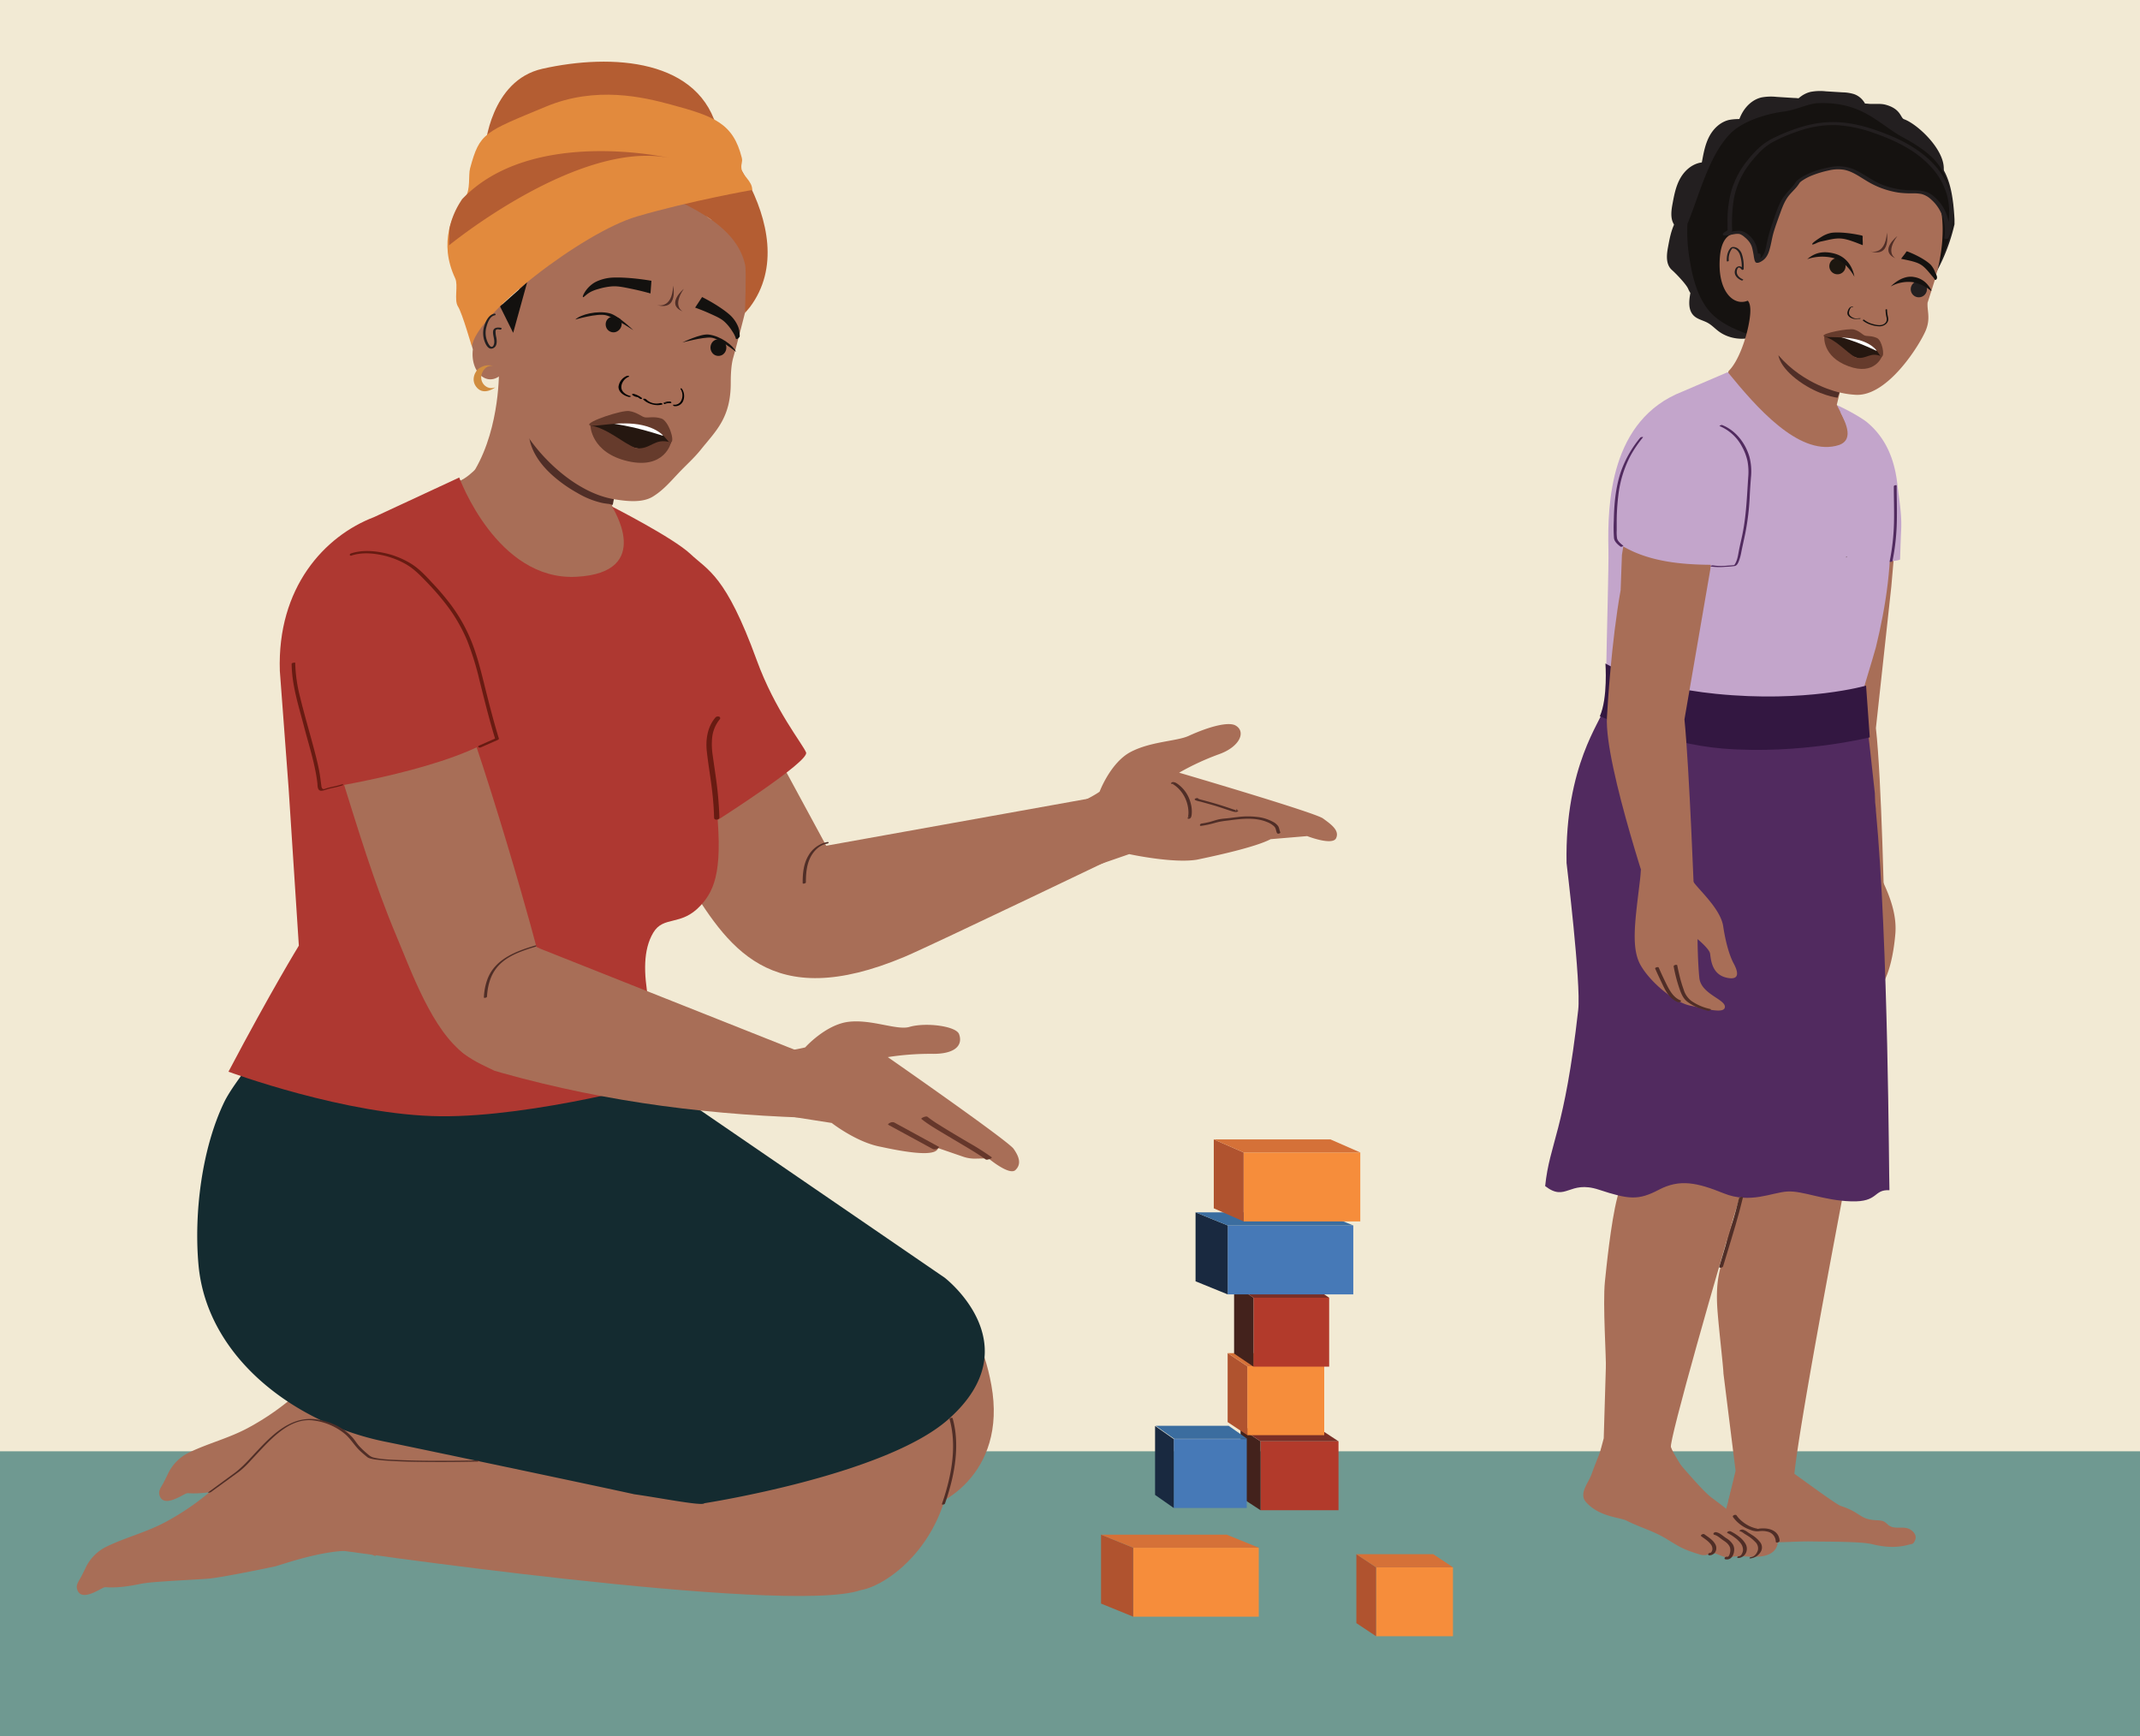 <svg xmlns="http://www.w3.org/2000/svg" viewBox="0 0 1303.15 1057.31"><rect x="0" y="0" width="1303.15" height="1057.31" fill="#808080" stroke="none"/><defs><style>.cls-1{fill:#f2ead4;}.cls-2{fill:#a86e57;}.cls-3{fill:#c3a5cb;}.cls-4{fill:#502e27;}.cls-5{fill:#b45d32;}.cls-6{fill:#e28a3d;}.cls-7{fill:#d08c3e;}.cls-8{fill:#13110f;}.cls-9{fill:#231f20;}.cls-10{fill:#010101;}.cls-11{fill:#6f9991;}.cls-12{fill:#142b30;}.cls-13{fill:#ae3831;}.cls-14{fill:#681b12;}.cls-15{fill:#f68d3b;}.cls-16{fill:#b0532f;}.cls-17{fill:#d57138;}.cls-18{fill:#b23a2b;}.cls-19{fill:#43221c;}.cls-20{fill:#7a2f26;}.cls-21{fill:#4679b7;}.cls-22{fill:#192940;}.cls-23{fill:#3b6d9f;}.cls-24{fill:none;stroke:#502e27;}.cls-24,.cls-29{stroke-miterlimit:10;}.cls-25{fill:#251710;}.cls-26{fill:#fff;}.cls-27{fill:#663b2c;}.cls-28{fill:#65372b;}.cls-29,.cls-30{fill:#151210;}.cls-29{stroke:#231f20;stroke-width:0.89px;}.cls-31{fill:#1d1710;}.cls-32{fill:#f1eef6;}.cls-33{fill:#512a5f;}.cls-34{fill:#523835;}.cls-35{fill:#331741;}</style></defs><g id="Layer_1" data-name="Layer 1"><polyline class="cls-1" points="-12.74 1062.88 -12.74 -32.86 1320.29 -32.86 1320.29 1062.88"/><path class="cls-2" d="M1151.71,357.23,1153.3,339c4.82-19.33-1.92-49.73-10.92-58.69,0,0-3.36-9.59-18.15.74s-14.45,24.7-21.84,66.17l-.76,21.49c-6.06,31.66-8.33,70.63-8.71,77.29-1.7,29.42,32.82,120.2,32.82,120.2l21.81-6.89s-1.74-85.74-5.22-115.92Z"/><path class="cls-3" d="M1144.55,265.1c6.34,8.39,9.54,18.46,10.81,29.48,1.07,9.28,2.82,18.61,2.36,27.91-.32,6.43-.67,18.24-.67,18.24-2,1.13-11.7,1.34-14,1.59-26.06,2.78-54.41,5.07-76.51-9l-1.94-2.82c1.68-23.15,12-44.84,24.66-64.31,3-4.55,16.89-10.31,17.94-15.77.42-2.16,4.8-5.83,6.77-5.38,5.19,1.2,19.06,8.83,23,12.12A46.92,46.92,0,0,1,1144.55,265.1Z"/><path class="cls-2" d="M1103.88,568.3c-3.16-10.93,5.24-28.43,5.3-33.28a9.15,9.15,0,0,0-.61-2.62l26.53-16.21q1.32,2.53,2.94,5.21c12.69,20.76,17.17,35.11,16.12,47.37s-4.23,29.52-11.92,35.05-16.82,13.59-18.85,9.44,10-13.18,6.8-22.46-8.89-21.95-8.89-21.95-4,8.25-3.25,11.12,4.63,11.69-2.87,17.52-8-1.5-7.67-6S1107,579.23,1103.88,568.3Z"/><path class="cls-2" d="M432.07,382.88C410.33,344.05,503.12,515,503.12,515l172.62-31c-2,12.52,9.2,16.38,15.75,32.06,0,0-123.62,59.4-140.58,66.54-82.49,34.75-108.14-6.53-133.54-48-8.49-13.88-52.73-83.86-43.31-95.63C376.2,436.32,432.7,383.23,432.07,382.88Z"/><path class="cls-2" d="M289.4,285.76c-.51.88-6.5,6.33-9.92,7.14,3,7.76,1.5,30.1,8,35.58,12.33,10.37,42.56,41.39,58.61,41.89,14.28.44,49-13.59,32.94-49.75-3.83-9.75-6.24-11.43-6.35-13.09-.34-5,10.45-34.79,10.45-34.79L303.85,225S304.72,259.37,289.4,285.76Z"/><path class="cls-4" d="M374,302.94s-6.15-6.17-11.83-8.55-15.79-3.24-40-30.06a8.45,8.45,0,0,1,.13,2.1,25.6,25.6,0,0,0,1.49,5.7c2.71,7.18,7.88,13.24,13.63,18.2a84.64,84.64,0,0,0,14.1,9.81,52.23,52.23,0,0,0,14.63,6,39.8,39.8,0,0,0,4.61.72c.39,0,2.35.79,2.4.46Z"/><path class="cls-2" d="M429.42,130.76l.33.34a4.51,4.51,0,0,1-.26-.66Zm14,6a9.25,9.25,0,0,0,.58.73l.05-.26S443.52,136.45,443.45,136.77ZM320.32,264.15C331.15,281,352.19,300.39,374,304c7.83,1.29,17.2,2.31,23.58-1.62,6.19-3.8,10.77-9.18,15.69-14.39,4.45-4.72,9.33-9,13.41-14.08,9.14-11.45,18.36-19.34,18.31-40.86,0-4.75.23-10.77,1.48-15.15,1.45-5,6.84-25.83,9.72-37.6s-4.34-31.68-4.34-31.68c0-3.35-1.28-6-2.48-8.9l-1.39-.3a1.42,1.42,0,0,1,.42,1.43,11.73,11.73,0,0,1-4.4-3.28c-2.31.51-4.19-.9-5.6-2.87-.06.32.15,1,.5,1.11a7.19,7.19,0,0,1-5.18-3.11c-.06.32.15,1,.08,1.35a13.17,13.17,0,0,1-4.07-2.94c.23.49,8.37,1,8.32,1.17-2.16-.13.09,1.08-1.32-.89l-1.47-1.56c-1.82,0-2,1-3.1-.57.28.4-.21-3.73-.28-3.41-2.09-.45-1.49-.46-3-1.8-.07.32-6.15.87-6.22,1.19-1.74-.38-1.62,1.32-2.74-.26.28.4,1.54-1.07,1.82-.67-2.16-.13-3.23,1-4.63-.93.28.4-6.15-5-6.15-5-2.17-.13-1.95.6-3.42-1,.56.79-9.54-2.66-9.32-1.94-1.75-.37,2,7.1.77,5.84-.07.33-3.81-1.82-3.81-1.82-1.81,0,.47,2.11-.65.54-.07.31.07,1.35.42,1.43-2.3.51-4.6-.65-6.42-2.38.56.79.77,1.51,1.05,1.9-1.74-.37-3.21-.35-4.68-2-.07.31.43,1.42.78,1.5a7.07,7.07,0,0,1-5.45-1.83c-.07.32.49,1.11.77,1.5a5.07,5.07,0,0,1-4-1.53l.77,1.5c-1.4-.3-2.58.12-4.54-1-.07.32.56.79.5,1.11a13.22,13.22,0,0,1-3.43-1.06c-.06.32.85,1.18.5,1.11-1.4-.3-2.58.12-4.19-.9.28.4.49,1.11.77,1.51-1.39-.3-2.85-.28-4.11-1.22a2.39,2.39,0,0,0,.42,1.43c-1.4-.29-2.58.12-4.19-.89-.06.32.5,1.11.78,1.5a18.73,18.73,0,0,1-4.19-.89c-.07.32.56.79.84,1.18-1.39-.3-2.86-.27-4.47-1.29-.13.64.15,1,.08,1.36-1.05-.23-1.68-.69-2.72-.92l-1.88.27c-6.26,5.36-10.49,26.89-10.49,26.89-12.66,6.34-20.6,23-21.56,29.21s-5.5,18.91-5.5,18.91c-1.26-2.61-4.07-8.23-4.57-11-.57-2.46.74-5.19.17-7.66-2-5.79-9.36-5.68-13.88-3.3l-.86.92c-6.89,6.1-5.84,29.84-3.3,37.36-1.73,13.86,8.74,23.55,17.56,15.14l.76,5.71"/><path class="cls-5" d="M453.76,161.35c-4.48-20.46-26-35.3-68.95-50.08s-80.89-6-80.89-6c34-58.81,97.64-43.06,111.93-40S492,139.72,456.72,186.94l-3.09,3.66S454.58,165.07,453.76,161.35Z"/><path class="cls-5" d="M295.39,89.72S298.54,49,330.28,41.88C372.67,32.36,427,35.77,437.2,80.46Z"/><path class="cls-6" d="M278.87,186.61c-2.51-3.91.3-12.88-1.67-17.09-10.31-22-1.78-39.59,6.06-49.44,3.41-4.29,1.84-13.43,3-17.59,5.9-21.8,8.58-21.94,46.2-37.58,30.62-12.73,59.38-5.73,75.94-1.27,26.52,7.16,38,11.36,43.3,32.38.7,2.74-.58,3.41-.2,6.61.55,4.54,6.61,7.46,6.57,13.05,0,0-37.37,6.51-70.29,16.16S289.22,192.06,287.42,211C287.36,211.62,281.65,190.92,278.87,186.61Z"/><path class="cls-5" d="M273.41,149.42s78.71-64.5,134.17-53.24c0,0-83.92-19.26-126.24,25.16l-1.18,1.88a50.06,50.06,0,0,0-6.54,16.15Z"/><path class="cls-7" d="M300,222.81c-3.43-.38-5.62,2-6.6,4.76-1.76,5,2.75,10.1,7.76,8.44.19-.06.39-.14.58-.22,0,0-6.68,5.22-11.15.46s-1-10.63,1.15-12C296.46,221.26,300,222.81,300,222.81Z"/><path class="cls-8" d="M321,171.93l-8.5,30.75-8-16.08S316.23,176.07,321,171.93Z"/><path class="cls-9" d="M305,199.62c-2.07-.42-4.68-.18-4.77,2.45-.09,2.3,1,4.53.7,6.84-.08.74-.55,2.28-1.51,2.27-1.19,0-2.23-2.26-2.59-3.1a13.46,13.46,0,0,1-.7-8.69c.69-2.63,2-6.73,5.09-7.37.95-.19.66-1.21-.27-1-3.11.65-4.79,3.85-5.76,6.58a14.78,14.78,0,0,0-.68,8.2c.45,2.22,2.3,7.63,5.59,6.33,2.63-1,2.55-4.1,2.17-6.42a15.88,15.88,0,0,1-.51-4c.15-1.54,1.52-1.24,2.72-1,.74.15,1.52-.89.52-1.09Z"/><path class="cls-10" d="M401.82,245.52a9,9,0,0,1-8.37-2.37c-.47-.47-2.33-.51-1.68.15,2.75,2.79,8,4.1,11.44,3,.35-.11.35-.37,0-.59a2,2,0,0,0-1.38-.22"/><path class="cls-10" d="M390.88,242.35a14.41,14.41,0,0,0-4.94-2.5,1.12,1.12,0,0,0-.86.1c-.18.11-.26.3-.08.46a5.5,5.5,0,0,0,2.72,1.31,1.08,1.08,0,0,0,1-.18c.21-.22-.05-.46-.29-.5a4.35,4.35,0,0,1-2.19-1.07l-.95.56a13,13,0,0,1,4.41,2.26,1.12,1.12,0,0,0,1,.09c.22-.08.49-.32.23-.53"/><path class="cls-10" d="M383.65,241.06c-2.11-.5-4.39-2-5.06-3.92-1-2.89,1.31-6.63,4.3-7.71.33-.11.23-.38-.05-.5a1.65,1.65,0,0,0-1.18,0,8.19,8.19,0,0,0-5,6.41c-.16,2.31,1.53,4.31,3.92,5.5a11.23,11.23,0,0,0,2.27.84c.32.07.92.09,1.14-.14s-.05-.42-.35-.49"/><path class="cls-10" d="M405.94,245.2a.3.3,0,0,1,.36-.37,2.43,2.43,0,0,0,1.76-.22c.14.28.27.56.41.85a7.29,7.29,0,0,0-3.59.55.58.58,0,0,1-.65-.25c-.11-.15-.2-.47,0-.57"/><path class="cls-10" d="M404.27,245.19a8.16,8.16,0,0,1,4-.61.71.71,0,0,1,.51.39.35.35,0,0,1-.11.46"/><path class="cls-10" d="M410.27,246.44a4.46,4.46,0,0,0,4.26-1.95,7.07,7.07,0,0,0-.09-7.58.28.28,0,0,1,.2-.45.79.79,0,0,1,.68.4,7.83,7.83,0,0,1,.92,6.62,5.27,5.27,0,0,1-4.13,3.78,4.78,4.78,0,0,1-1.6,0c-.21,0-.56-.22-.61-.51s.18-.37.37-.33"/><path class="cls-8" d="M436.06,206.82a5.59,5.59,0,0,1,5.5,2.16,5.45,5.45,0,0,1,.74,2.6,5.14,5.14,0,0,1-2.17,4.34,4.78,4.78,0,0,1-5.58-.21,5.29,5.29,0,0,1-1.26-6.56,4.72,4.72,0,0,1,2.77-2.33"/><path class="cls-8" d="M415.52,208.56s11-5.4,15.93-4.85c7.19.8,15,6.55,16.77,10.57,0,0-10.23-8.28-15.31-8.7C428.06,205.18,415.52,208.56,415.52,208.56Z"/><path class="cls-8" d="M377.74,194.3c-1.72-1.41-4.9-1.8-6.4-1a5,5,0,0,0-2,2,5.14,5.14,0,0,0,.22,4.84,4.78,4.78,0,0,0,5.17,2.09,5.3,5.3,0,0,0,3.84-5.48c0-.4.51-1.05-.88-2.19"/><path class="cls-8" d="M385.67,201.09s-9.2-9-14.41-10.31c-7.59-1.86-17.67.67-20.92,3.8,0,0,13.43-4,18.75-2.58C374.17,193.39,385.67,201.09,385.67,201.09Z"/><path class="cls-8" d="M448.12,206.32a2.09,2.09,0,0,1,.74.22c.33-.27.65-.54,1-.83a5.49,5.49,0,0,0,.52-.65,1.19,1.19,0,0,0,.08-.2,17.28,17.28,0,0,0-.8-5.48,19.9,19.9,0,0,0-4-6.43c-2-2.24-8.46-7.18-18.12-12.07l-2.41,3.66q-.93,1.4-1.83,2.79c3.62,1.28,6.61,2.54,8.84,3.54,4.7,2.12,7.1,3.22,9.29,5.27a27.64,27.64,0,0,1,4.44,5.52,17.38,17.38,0,0,1,1.92,3.54C447.94,205.6,448,206,448.12,206.32Z"/><path class="cls-8" d="M396.69,171c-.1,1.45-.21,2.91-.32,4.37-.08,1.11-.17,2.22-.26,3.33-4.36-1.23-8.11-2.1-10.95-2.69-6-1.25-9.06-1.87-12.61-1.62a38.68,38.68,0,0,0-8.19,1.6,23.42,23.42,0,0,0-4.36,1.59c-3.1,1.61-4.46,3.57-4.94,3.36s.42-1.94.51-2.11a17.94,17.94,0,0,1,6.85-7,26.12,26.12,0,0,1,8.38-2.59c3.53-.52,13.19-.41,25.89,1.73"/><polygon class="cls-11" points="-30.19 1116.04 1353.34 1116.04 1353.34 883.76 -24.98 883.76 -30.19 1116.04"/><path class="cls-2" d="M202.84,893.16c-3.15-7.61-12.24-15.68-18.7-19.42s-14.29-.27-16.39.62c-15.61,6.61-23.69,19.53-36,30.65a156.27,156.27,0,0,1-31.1,21.88c-11.4,6.1-23.8,9.19-35.34,14.7l-.25.12a27.34,27.34,0,0,0-13,13.12c-1,2.1-2,4.16-3.08,6.11-1.52,2.7-3.16,4.72-1.58,7.91,2.93,5.88,12.77-.84,15.65-2.07a3.48,3.48,0,0,1,1.69-.26c2.31.21,9.13.45,20.63-2a32.58,32.58,0,0,1,3.27-.52h0c6.11-1,33.64-2.24,38.58-2.72C137,960.29,166.8,954,166.8,954c3.41-.47,45.15-16.55,61.77-6.33l6.34-38.69S206,900.77,202.84,893.16Z"/><path class="cls-2" d="M253,835.9c-3.15-7.61-12.24-15.68-18.7-19.42s-14.29-.27-16.39.62c-15.61,6.61-23.69,19.53-36,30.65a156.27,156.27,0,0,1-31.1,21.88c-11.4,6.1-23.8,9.19-35.34,14.7l-.25.12a27.34,27.34,0,0,0-13,13.12c-1,2.1-2,4.16-3.08,6.11-1.52,2.71-3.16,4.72-1.58,7.91,2.93,5.88,12.77-.84,15.65-2.07a3.48,3.48,0,0,1,1.69-.26c2.31.21,9.13.45,20.63-2a32.58,32.58,0,0,1,3.27-.52c0,.07,0-.06,0,0,6.11-1,33.64-2.23,38.59-2.72C187.16,903,217,896.7,217,896.7c3.41-.47,45.61-11.46,62.24-1.24l5.87-43.78S256.16,843.51,253,835.9Z"/><path class="cls-2" d="M171.9,732.76c1,35-8.68,110.48,99.51,115.74l-49.34-10.8L222,922.77s322.05-2.1,331.52-2.23c18.23-.2,59.94-22.78,50.19-77-8.83-49.16-38.93-68.56-52.58-78.58s-219.54-90.34-277.4-99l-86,47.29Z"/><path class="cls-2" d="M151.92,776.69c6.29,34.42,24.63,72.51,67.73,89.76l-7.47,15.11c-13.8,27.92-25.35,30.34-17.47,60.47l5.17,1S479,983.91,524.06,968.31c18-3,57.07-32.61,55.36-87.73s-48.95-61.81-64-69.62-172.18-32.32-230.7-32.07L218.58,736Z"/><path class="cls-12" d="M166,623.11c.31-1.17,1.8-2.9,2-4.24,2.51-1.69.79.77,6.37-3.34a240.94,240.94,0,0,0,26.49,7.75c21.89,5,44.65,6,67,5.45,24.47-.55,48.84-3.05,73.19-5.4,21.08-2,42.2-4,63.37-4.47L408,663.41,575.21,778s53.6,41,2.16,86.38c-38.62,34.09-148.51,51-148.51,51-1,1.89-27.24-3.34-42.61-5.47-19.07-4.26-139.91-29.69-151-31.88-54.9-10.83-109.41-51-114.4-108.11-2.74-31.22,2-70.2,15.57-98.58C143,657.58,162.2,637.79,166,623.11Z"/><path class="cls-13" d="M435.64,484.94c5.05,43.51.17,56.6-9.12,66.57-11.9,12.76-22.44,5.86-28.74,16.47-12.48,21,1.93,57.44,8.11,89.82,0,0-80.23,22.47-137.62,21.93s-129.14-27.14-129.14-27.14c26-49.29,42.85-76.74,42.85-76.74l-6.23-95.92-5.34-71.36c-1.69-50.72,27.12-82.14,57.35-93.68l51.89-24.12s22.89,62.9,71.19,60.46,21.75-42.82,21.75-42.82,37.37,19,47.94,29S441.9,350.05,460.81,402c11.05,30.38,27.79,50.75,30.05,56.19s-53.74,41.08-53.74,41.08"/><path class="cls-4" d="M575.45,915.55c4.73-13.66,8-28.36,6.41-42.88a59,59,0,0,0-1.75-9c-.19-.67-2.05-.17-1.87.5,3.41,12.26,2.38,25.22-.5,37.47a142.94,142.94,0,0,1-4.16,14.18c-.23.65,1.65.42,1.87-.22Z"/><path class="cls-4" d="M128.32,908.67,140.26,900l5.5-4a56.93,56.93,0,0,0,7.08-6.81c6.45-6.77,12.61-14.15,20.45-19.4,5.3-3.55,11.32-5.71,17.73-4.8a37.3,37.3,0,0,1,19.42,8.53c3.37,3,5.55,6.93,8.84,10,1.3,1.22,2.66,2.38,4.05,3.5a4.63,4.63,0,0,0,1.51.9,24.9,24.9,0,0,0,5.13,1c2.67.34,5.34.53,8,.69,6.81.41,13.63.54,20.44.61q15.69.16,31.37-.19h.54c.37,0,1.07-.06,1.32-.35s.36-.41-.1-.4c-9.05.21-18.11.27-27.17.23-7.16,0-14.33-.13-21.48-.45-5-.22-10.32-.32-15.26-1.48-1.84-.44-2.89-1.41-4.33-2.65a48.61,48.61,0,0,1-4.54-4.31c-1.53-1.68-2.66-3.65-4.18-5.35-5.21-5.8-12.62-9.25-20.19-10.68a27.47,27.47,0,0,0-16,1.6c-8.6,3.56-15.36,10.49-21.64,17.15-4.6,4.87-9,10.08-14.42,14L128,907.83l-1.09.79c-.74.54,1.1.28,1.43,0Z"/><path class="cls-14" d="M435.6,437c-4.9,5.76-6,13.59-5.15,20.89.91,8.12,2.35,16.17,3.27,24.3.59,5.24,1,10.5,1.12,15.78,0,1.74,3.27,1.32,3.24-.21a225.48,225.48,0,0,0-2.39-25.94c-.54-3.86-1.12-7.71-1.64-11.57a43,43,0,0,1-.39-11,21.12,21.12,0,0,1,4.63-11.23,1,1,0,0,0-.44-1.65,2.09,2.09,0,0,0-2.25.61Z"/><path class="cls-2" d="M186.2,392.18c-5.08-37.35,26.65-53.2,54-49.1,13.83,2.08,17.57,29.23,17.57,29.23,24.86,46.22,62.44,179.29,69.2,205.42-4.36,2.38-10.2,1-13.95,4.29-13.12,11.4-22.06,7.2-27.75,23.54-2.83,8.1-1.88,27.59-2.3,36.28-19.66-14-32.63-50.64-41.62-72-13.53-32.09-23.5-65.39-33.89-98.57C199.38,445.58,189.84,419,186.2,392.18Z"/><path class="cls-13" d="M247.8,318.11s-64,23.22-70.28,60.4,14.72,102.4,14.72,102.4S265.42,470.28,299,450.54,247.8,318.11,247.8,318.11Z"/><path class="cls-14" d="M214.13,338.25c5.31-1.7,11.07-1.54,16.51-.59A50.94,50.94,0,0,1,247,343.45c5.12,2.89,9.1,7.09,13.14,11.3a160.67,160.67,0,0,1,11,12.62,98.47,98.47,0,0,1,13.42,22.88,175.19,175.19,0,0,1,7.42,24c3,12.05,6,24.11,9.64,36l.63-.86L291.8,454c-1.37.61-.15,1.61.92,1.14l10.43-4.59c.29-.12.74-.47.63-.86-3.39-11.05-6.21-22.25-9-33.47-2.12-8.48-4.28-17-7.49-25.15a99,99,0,0,0-13-23.14,149.29,149.29,0,0,0-10.69-12.59c-4-4.3-8.12-8.87-13.15-12a52.14,52.14,0,0,0-18-6.92c-6.11-1.15-12.64-1.38-18.62.54-1.3.41-1,1.76.36,1.33Z"/><path class="cls-2" d="M326.44,642.6s-13.54,12.72-38.76,2.09-23.91-61.48-22.9-83.15c1-22.23,64.54,17.66,64.54,17.66Z"/><path class="cls-14" d="M207.49,477.84c-1.9.61-3.79,1-5.73,1.42-1,.22-2,.48-3,.78-.64.2-1.41.62-2.05.42s-.91-1.07-1-1.8c-.44-3.07-.75-6.14-1.33-9.19s-1.3-6.11-2.07-9.14c-3.07-12.06-6.71-24-9.63-36.08a91.64,91.64,0,0,1-2.91-20.63c0-.35-2.18,0-2.17.58.12,13.2,4.32,25.85,7.61,38.5,1.7,6.54,3.65,13,5.27,19.58.79,3.18,1.5,6.39,2.06,9.62.27,1.55.5,3.1.7,4.66.16,1.27,0,3.15.81,4.22s2.17.74,3.22.45c1.39-.37,2.73-.87,4.14-1.18,2.33-.51,4.61-1,6.89-1.73.22-.07.85-.3.65-.61s-1.21.06-1.4.13Z"/><rect class="cls-15" x="690.05" y="942.47" width="76.48" height="41.98"/><polygon class="cls-16" points="690.05 984.45 670.48 976.48 670.48 934.5 690.05 942.47 690.05 984.45"/><polygon class="cls-17" points="766.53 942.47 746.96 934.5 670.48 934.5 690.05 942.47 766.53 942.47"/><rect class="cls-18" x="767.58" y="877.65" width="47.5" height="41.98"/><polygon class="cls-19" points="767.58 919.63 755.43 911.66 755.43 869.68 767.58 877.65 767.58 919.63"/><polygon class="cls-20" points="815.08 877.65 802.93 869.68 755.43 869.68 767.58 877.65 815.08 877.65"/><rect class="cls-15" x="837.94" y="954.38" width="46.84" height="41.98"/><polygon class="cls-16" points="837.95 996.36 825.96 988.39 825.96 946.41 837.95 954.38 837.95 996.36"/><polygon class="cls-17" points="884.78 954.38 872.8 946.41 825.96 946.41 837.95 954.38 884.78 954.38"/><rect class="cls-15" x="759.55" y="831.95" width="46.84" height="41.98"/><polygon class="cls-16" points="759.55 873.93 747.57 865.96 747.57 823.98 759.55 831.95 759.55 873.93"/><polygon class="cls-17" points="806.39 831.95 794.4 823.98 747.57 823.98 759.55 831.95 806.39 831.95"/><path class="cls-2" d="M301.07,652c-6.88-3.4-14.92-6.68-20.05-12,.16-1.09.17-1.09.39-2.16,3.08-15.76,11-30.69,21.44-42.77,7.24-8.35,10.39-17,20.67-21.42.33,2.16,6.33,4.39,6.33,4.39L498,644.83l4.61,36.09c-67.54-1.46-131.68-9.35-196.77-27.52Q303.46,652.74,301.07,652Z"/><path class="cls-4" d="M296.55,606.94c.35-6.24,1.9-12.55,5.84-17.53,3.49-4.42,8.41-7.31,13.55-9.43a104,104,0,0,1,10-3.44c1.08-.32.92-1.06-.19-.73-11.47,3.41-24,8.05-28.78,20.07a36.52,36.52,0,0,0-2.31,11.56c0,.39,1.83.13,1.86-.5Z"/><rect class="cls-21" x="714.76" y="876.29" width="44.46" height="41.98"/><polygon class="cls-22" points="714.76 918.27 703.38 910.3 703.38 868.32 714.76 876.29 714.76 918.27"/><polygon class="cls-23" points="759.55 876.18 748.17 868.22 703.72 868.22 715.09 876.18 759.55 876.18"/><path class="cls-4" d="M503.76,512.76a16.94,16.94,0,0,0-11.41,8.14c-3.05,5.07-3.61,11.12-3.56,16.91,0,.54,1.95.19,1.95-.52,0-5.18.42-10.58,2.79-15.27,2-3.91,5.5-7.46,9.94-8.27.29,0,1.1-.23,1.12-.63s-.54-.42-.83-.36Z"/><path class="cls-24" d="M817.6,725.5c-.2-.25-1.25.22-2.37,1.06s-1.91,1.71-1.68,2"/><path class="cls-24" d="M796.12,714.35c0,.13.86.49,2.27.19a7.93,7.93,0,0,0,4.46-3,14.72,14.72,0,0,0,2.25-4.81c.37-1.29.45-2.17.29-2.16"/><path class="cls-24" d="M816.13,714.09c.2.26,1.13-.2,1.67-1.28s.41-2.09.07-2.13"/><rect class="cls-18" x="763.3" y="790.22" width="46.09" height="41.98"/><polygon class="cls-19" points="763.29 832.2 751.5 824.23 751.5 782.25 763.29 790.22 763.29 832.2"/><polygon class="cls-20" points="809.38 790.22 797.59 782.25 751.5 782.25 763.29 790.22 809.38 790.22"/><rect class="cls-21" x="747.6" y="746.22" width="76.48" height="41.98"/><polygon class="cls-22" points="747.6 788.2 728.03 780.23 728.03 738.25 747.6 746.22 747.6 788.2"/><polygon class="cls-23" points="824.08 746.22 804.51 738.25 728.03 738.25 747.6 746.22 824.08 746.22"/><path class="cls-25" d="M391.8,257.32c-8.28-1.91-27.8-.77-32.27,1.79,0,0,7.86,9.14,27.06,13.57s22.06-3.26,22.06-3.26S402.34,259.76,391.8,257.32Z"/><path class="cls-26" d="M368.21,257.13s10.05,1.44,17.91,3.25,17.51,4.94,17.51,4.94,2.71-5.94-11.54-9.24S368.21,257.13,368.21,257.13Z"/><path class="cls-27" d="M387.45,273c-8.68-3.44-17.27-12.15-27.92-13.88,0,0,.21,16.51,22.79,21.72s26.33-11.41,26.33-11.41C398.33,266.31,396.75,273.71,387.45,273Z"/><path class="cls-27" d="M402.71,254.83c-4.65-1.46-8.1-.25-10.16-.73s-4.63-3.08-9.46-3.8c-4.52-.68-26,6.51-24.22,8.49s18.27-3.12,32.55.18,14.79,11.46,17.23,10.45S407.07,256.21,402.71,254.83Z"/><path class="cls-4" d="M416.4,175.9s-11.41,9.41-.62,13.76C415.78,189.66,409.08,186.61,416.4,175.9Z"/><path class="cls-4" d="M409.82,173.45s3.79,16.36-10.1,12.23c0,0,9.63,3.27,10.2-11.74"/><path class="cls-2" d="M617.19,699.5c-3.56-5-76.56-55.78-76.56-55.78a165.88,165.88,0,0,1,27-2c13.91.21,18.9-5.16,16.39-12-1.8-4.92-20.3-7.3-30.23-4.39-7.58,2.22-23-4.77-37-3.12s-26.47,15.59-26.47,15.59c-1.65.41-4.1.91-6.72,1.41l-1,0c-.15,2.44-.25,4.9-.23,7.35.1,12.58-8.19,20.72-3.7,32.91l27.8,4.34s15.08,11.81,29.81,14.5c25.75,5.61,33.92,4.43,35,.81l15.24,5.24a21.82,21.82,0,0,0,7.51,1.18l7.88-.17s12.69,10.64,16.41,7.13S620.76,704.5,617.19,699.5Z"/><path class="cls-28" d="M603.83,704.65a161.38,161.38,0,0,0-14.49-9.16c-5.91-3.52-11.87-7-17.67-10.67a74.37,74.37,0,0,1-6.91-4.77c-.83-.67-4.26.84-3.65,1.33,4.42,3.57,9.48,6.43,14.34,9.35,5.9,3.55,11.87,7,17.72,10.61,2.38,1.48,4.77,3,7,4.64.6.45,1.89,0,2.5-.2.24-.09,1.71-.71,1.15-1.13Z"/><path class="cls-28" d="M571.63,698.29,548,685.4l-3.4-1.85a3.15,3.15,0,0,0-2.53.11c-.2.08-1.8.92-1.1,1.3l23.67,12.88,3.4,1.85a3.15,3.15,0,0,0,2.53-.11c.21-.08,1.8-.92,1.11-1.29Z"/><rect class="cls-15" x="757.31" y="701.79" width="71.04" height="41.98"/><polygon class="cls-16" points="757.31 743.77 739.13 735.8 739.13 693.82 757.31 701.79 757.31 743.77"/><polygon class="cls-17" points="828.34 701.79 810.17 693.82 739.13 693.82 757.31 701.79 828.34 701.79"/><path class="cls-9" d="M1079.26,177.83c3.66-8.1,2-20-7-23.18a24.81,24.81,0,0,0-6.86-1.07L1055.1,153a32,32,0,0,0-9.28.33c-5.44,1.27-9.62,5.4-12.08,10.1s-3.45,10-4.42,15.2c-.88,4.79-1.44,10.51,2.43,13.91,2.29,2,5.54,2.59,8.22,4.09,2.4,1.34,4.27,3.37,6.44,5,7.41,5.64,18.57,6.22,26.15,1.36"/><path class="cls-9" d="M1065.64,149.79c3.66-8.11,2-20-7-23.19a25.71,25.71,0,0,0-6.87-1.07l-10.27-.62a31.91,31.91,0,0,0-9.27.32c-5.44,1.28-9.62,5.4-12.09,10.1s-3.45,10-4.41,15.21c-.89,4.78-1.45,10.51,2.43,13.91,2.28,2,8.6,8.55,9.82,11.36,3.69,8.46,2.66-3.9,4.83-2.25,7.41,5.63,18.58,6.21,26.15,1.36"/><path class="cls-9" d="M1068.33,123.71c3.65-8.11,2-20-7-23.19a24.88,24.88,0,0,0-6.87-1.07l-10.27-.63a32.26,32.26,0,0,0-9.27.33c-5.44,1.28-9.62,5.4-12.09,10.1s-3.45,10-4.41,15.21c-.89,4.78-1.45,10.51,2.43,13.9,2.29,2,5.54,2.6,8.22,4.1,2.39,1.34,4.26,3.37,6.44,5,7.4,5.63,18.57,6.21,26.15,1.35"/><path class="cls-9" d="M1086.34,97.58c3.66-8.11,2-20-7-23.18a25.2,25.2,0,0,0-6.86-1.08l-10.27-.62a32.26,32.26,0,0,0-9.27.32c-5.44,1.28-9.62,5.4-12.09,10.1s-3.45,10-4.41,15.21c-.89,4.78-1.45,10.51,2.43,13.91,2.28,2,5.53,2.59,8.21,4.09,2.4,1.34,4.27,3.37,6.44,5,7.41,5.63,18.58,6.21,26.15,1.36"/><path class="cls-9" d="M1106.08,83.91c3.66-8.11,2-20-7-23.19a24.81,24.81,0,0,0-6.86-1.07L1081.92,59a32.33,32.33,0,0,0-9.28.33c-5.44,1.28-9.62,5.4-12.08,10.1s-3.45,10-4.42,15.21c-.88,4.78-1.44,10.51,2.43,13.9,2.29,2,5.54,2.6,8.22,4.09,2.4,1.34,4.27,3.38,6.44,5,7.41,5.63,18.57,6.21,26.15,1.35"/><path class="cls-9" d="M1136,80.49c3.66-8.1,2-20-7-23.18a24.94,24.94,0,0,0-6.87-1.07l-10.27-.63a31.9,31.9,0,0,0-9.27.33c-5.44,1.28-9.62,5.4-12.09,10.1s-3.45,10-4.41,15.21c-.89,4.78-1.45,10.5,2.43,13.9,2.28,2,5.54,2.59,8.21,4.09,2.4,1.34,4.27,3.37,6.44,5,7.41,5.63,18.58,6.21,26.15,1.35"/><path class="cls-9" d="M1182.91,106.81c4.81-12.49-14.45-31-23.45-34.21-2.2-.78-1.8-6.12-10.85-8.72-3.29-1-6.84-.42-10.27-.63a32.26,32.26,0,0,0-9.27.32c-5.44,1.28-9.62,5.4-12.09,10.11s-3.45,10-4.41,15.2c-.88,4.79-1.45,10.51,2.43,13.91,2.29,2,5.54,2.59,8.22,4.09,2.39,1.34,4.26,3.37,6.44,5,7.41,5.64,18.57,6.22,26.15,1.36"/><path class="cls-29" d="M1028.73,159.62c1.67,9.88,4.38,20.14,10.39,28.33,6.15,8.38,16,12.58,25.49,16.12,18.44,6.91,38.77,9.45,58.14,5.17a81.76,81.76,0,0,0,49.16-32.84,112.69,112.69,0,0,0,17.84-39.87c0-1,0-2,0-3-1.58-28.29-7.53-37.75-31.24-50.56-14.5-8-24.47-21.66-51.52-20.59-5.83.23-13.33,4.14-21,5.14-11.6,1.51-25.28,6.25-32.27,13.17-13.3,13.2-19,37-26.61,55.6A101.84,101.84,0,0,0,1028.73,159.62Z"/><path class="cls-2" d="M1172.66,201.27c3.09-7.4.78-12,1.13-16.93,1.14-3.51,2.45-7.6,4-12.53.44-1.43.83-2.82,1.21-4.19a12.86,12.86,0,0,1,.57-2.13c6.26-24.43,2-39.42,2-39.42a55.43,55.43,0,0,0-39.91-38.35c-22.45-6-46.55,1.65-61,12.24a36.24,36.24,0,0,0-14.06,21.65c-1.6,7.43-1.4,13-1.74,21.45-7.69-2.63-16.15-2.07-17.5,13.13-1.87,21,8.25,30.56,16.94,26.9,2.82,3,1.16,11.66.28,15.9-1.69,8.1-6.07,21.24-12,27l-.45,2.31c8.92,32,20.45,49.72,82.66,50.46l-16.29-32.25,1.85-7.52a52,52,0,0,0,10.12,1.44C1149.76,241.05,1169,210,1172.66,201.27Z"/><path class="cls-4" d="M1120.18,239s-21.75-4.49-37.2-22.66c0,0,.45,7.07,12.66,15.85s23.29,10,23.29,10Z"/><path class="cls-30" d="M1069.82,157.11c0-.13,2-4.78.6,1.22-.72,3-1.33-7.61-3-10.27a15.84,15.84,0,0,0-2.89-3.56,16.43,16.43,0,0,0-3.79-2.67c-1.9-1.09-8,.6-10.16.61-.38.05,3.26-2.12,2.87-2.07-.46-18.47,1.14-33.12,19.44-50.45,5.28-5,16.58-9,20.06-10.27,21.07-7.81,37-4.32,55.69,3,21.68,8.49,40.77,24.38,39.54,48.36-.29,5.78-.58,8.16-2.67,13.55,0,0,2.38-12.59-6.57-22s-12.35-3.31-27.68-7.27c-17.72-4.65-20.82-15.86-37-12.47-14.82,3.12-19.16,8.06-19.16,8.06-1.75,3-4.48,5.25-6.67,7.91a29,29,0,0,0-4.68,8.83c-2.31,6.51-4.88,13-6.27,19.74-.85,4.22-1.59,9.93-6.32,11.56C1069,159.61,1071.52,158.29,1069.82,157.11Z"/><path class="cls-9" d="M1071.12,157c-.08.41.19-.39.28-.57s.19-.34.26-.51.1-.13.11-.2c0,.12-.26.69-1.35.48l-.73-.37c-.2-.2,0-.26-.08.07s-.09.66-.15,1a5.61,5.61,0,0,0-.34,1.56c0,.14,0,.17,0,.08-.18.39.09.21.83-.53l1,0c.47.12.29.32.31.16a2.11,2.11,0,0,0-.14-.49c-.1-.41-.18-.82-.25-1.23-.23-1.2-.42-2.41-.65-3.61a15.58,15.58,0,0,0-2.67-6.87c-1.88-2.53-5-5.35-8.3-5.43a25.76,25.76,0,0,0-4.63.45c-.7.11-1.39.23-2.09.33l-1,.14c-.09,0-.83,0-.51.05l.86.84c-.27,1-.52.58-.15.42a3,3,0,0,0,.44-.29c.39-.27.79-.52,1.18-.78.56-.37,1.26-.72,1.45-1.41.13-.49-.49-.79-.86-.84h0l.86.83a93.92,93.92,0,0,1,1-19,49.42,49.42,0,0,1,7.09-17.95,65.26,65.26,0,0,1,7.3-9.2,37.3,37.3,0,0,1,8.22-7,91.74,91.74,0,0,1,15.72-6.92,63.72,63.72,0,0,1,24.52-4,81.54,81.54,0,0,1,22.71,4.86c13,4.52,25.93,10.74,35.15,21.26a41.66,41.66,0,0,1,9.1,16.5,38.82,38.82,0,0,1,1.34,9.88,45.17,45.17,0,0,1-1,10.44,40.17,40.17,0,0,1-1.7,5.25l2.53.05a27,27,0,0,0-.33-10.05,25.93,25.93,0,0,0-10-15.72c-3.64-2.65-7.64-2.84-12-2.84a48.31,48.31,0,0,1-18.81-3.59c-5.32-2.22-9.86-5.73-15-8.33a24.46,24.46,0,0,0-16.22-2.16c-6,1.14-12.09,3-17.29,6.16a19.4,19.4,0,0,0-2.76,2,6.47,6.47,0,0,0-.53.52c-.47.58-.82,1.29-1.28,1.89-.63.82-1.32,1.59-2,2.35-2.67,2.87-5.12,5.64-6.78,9.23-1.74,3.76-3,7.8-4.35,11.71a90.87,90.87,0,0,0-3.48,12.21c-.55,2.74-1,5.78-2.63,8.11a5.87,5.87,0,0,1-1.47,1.47,4.2,4.2,0,0,1-.8.45,5,5,0,0,0-.58.22c-.36.23-.49-.33.42.09l.54.52c.11.36,0,.19.14-.14a2.19,2.19,0,0,0,.11-.71,2,2,0,0,0-.93-1.49c-.88-.71-3.13.56-2,1.48.77.62-.57,1.57.63,2.07s2.72-.43,3.62-1c2.52-1.52,3.79-4.17,4.56-6.91,1-3.4,1.44-6.9,2.42-10.3,1.25-4.29,2.84-8.48,4.35-12.68,1.4-3.88,2.92-7.58,5.68-10.72,1.28-1.45,2.67-2.8,3.93-4.27.78-.92,1.42-1.92,2.11-2.9a1,1,0,0,1,.18-.18c-.16.18,0,0,.23-.2.45-.36.9-.71,1.38-1a30.74,30.74,0,0,1,5.49-2.85,61.68,61.68,0,0,1,10.3-3.1,23.48,23.48,0,0,1,9.33-.4c5.2,1,9.53,4.3,14,6.93a51.64,51.64,0,0,0,19.45,7,60,60,0,0,0,8,.43,24.21,24.21,0,0,1,5.77.41,13.66,13.66,0,0,1,5.74,3.28,24.37,24.37,0,0,1,6.23,8.47,27.5,27.5,0,0,1,2,14c0,.26-.06.53-.11.8-.24,1.25,2.19.92,2.53.05a42.56,42.56,0,0,0-4.79-39.58c-8-11.37-20.65-18.74-33.4-23.67-7.64-3-15.5-5.52-23.65-6.61a64.23,64.23,0,0,0-24.46,1.48,105,105,0,0,0-18.68,6.89,42.7,42.7,0,0,0-8.71,5.22,61.14,61.14,0,0,0-8.55,8.92,53.67,53.67,0,0,0-10,18.7,68.82,68.82,0,0,0-2.36,19.17c0,1.75,0,3.49.06,5.23,0,.51.38.77.86.84h0l-.85-.84c.26-1,.51-.58.14-.42a3,3,0,0,0-.43.3l-1.19.77c-.56.37-1.26.72-1.44,1.41-.14.49.49.79.85.84a17.49,17.49,0,0,0,4.59-.56c1.53-.24,3.44-.72,5-.26a8.83,8.83,0,0,1,2.74,1.75,15.62,15.62,0,0,1,2.78,2.79,10.66,10.66,0,0,1,1.94,4c.36,1.46.62,2.94.88,4.41a19.11,19.11,0,0,0,.67,3.3,1.54,1.54,0,0,0,2.66.37,2.72,2.72,0,0,0,.47-1.2,10.87,10.87,0,0,0,.46-2.51c0-1.55-1.91-1.37-2.68-.42a5.63,5.63,0,0,0-1,2.13C1068.26,158.47,1070.88,158.16,1071.12,157Z"/><ellipse class="cls-9" cx="1168.4" cy="176.03" rx="4.96" ry="4.94" transform="translate(432.47 1100.46) rotate(-60.04)"/><path class="cls-30" d="M1174.1,173.7a13.39,13.39,0,0,0-8.49-5c-7.54-1.51-14.24,5.75-14.24,5.75a22,22,0,0,1,13.82-2.57,25.56,25.56,0,0,1,10.87,5.37C1176.19,176.57,1175.18,175,1174.1,173.7Z"/><path class="cls-9" d="M1052.73,158.62a10.56,10.56,0,0,1,1.84-7c.12-.16.87-1.13.16-.38,0-.05-.13,0,0,0a1.19,1.19,0,0,0,.32,0c2-.1,3.62,1.78,4.37,3.63a22.64,22.64,0,0,1,1.16,9.17l1.15-.31a3.68,3.68,0,0,0-2.57-1.6,2.72,2.72,0,0,0-2.48,2c-1.19,3.1,1.17,5.54,3.87,6.65.44.18,1.39-.45.71-.73-2.13-.88-4-2.66-3.62-5.15.1-.59.51-2.05,1.3-2,.63,0,1.33.83,1.69,1.3.23.3,1.14.11,1.15-.31a23.88,23.88,0,0,0-1.06-9.13,7,7,0,0,0-2.76-3.65c-1.14-.67-3.12-1.17-4.13-.06-1.93,2.1-2.42,5.16-2.3,7.91,0,.47,1.22.2,1.2-.32Z"/><path class="cls-31" d="M1114.5,159.87a4.94,4.94,0,1,0,5.15-2.67A4.95,4.95,0,0,0,1114.5,159.87Z"/><path class="cls-30" d="M1129.22,168.52s-1.27-11.18-12.06-14.08c-9.18-2.46-13.89,1.12-16.66,3.39a28,28,0,0,1,15.79-.75C1124.42,159,1129.22,168.52,1129.22,168.52Z"/><path class="cls-32" d="M1131.87,207.45c-3.25-1-13-4.41-13-4.41s2.56,4.47,12.31,7.35,13.84.47,13.84.47Z"/><path class="cls-8" d="M1134.32,143.77c0-.18-.58-.18-.58-.36-9.34-2.07-16.42-2.09-19-1.53a17.75,17.75,0,0,0-5.64,2.4s-4.94,3-5.52,4.2,3-.65,3-.65a14.94,14.94,0,0,1,2.1-.73c4.39-.84,8.57-2.29,13-1.79,3.8.4,9,2.59,12.63,4C1134.43,147.39,1134.1,145.65,1134.32,143.77Z"/><path class="cls-8" d="M1160.93,153.13c.1-.15.52.15.62,0,7.85,3.05,12.89,6.62,14.4,8.38a14.29,14.29,0,0,1,2.62,4.8s1.21,1.81.94,3.06-1.23,1.1-1.23,1.1a11.83,11.83,0,0,0-1.08-1.66c-2.63-2.91-4.76-6.21-8.21-8.05-2.93-1.59-7.88-2.43-11.29-3.15C1158.74,156,1160,154.77,1160.93,153.13Z"/><path class="cls-8" d="M1134.49,195.27a14.46,14.46,0,0,0,4.93,2.54,17.24,17.24,0,0,0,5.22.9c2.51,0,5.44-1.83,5.21-4.63-.07-.74-.26-1.47-.4-2.21a17.64,17.64,0,0,1-.32-3.25c0-.49-.93-.36-.93.06a23.86,23.86,0,0,0,.55,4.46,3.7,3.7,0,0,1-.24,2.92c-1.83,2.74-5.5,2-8.17,1.23a14.28,14.28,0,0,1-5.16-2.56c-.32-.27-1.11.2-.69.54Z"/><path class="cls-8" d="M1128.5,186.81a2.24,2.24,0,0,0-2.21.57,4.88,4.88,0,0,0-1.14,2.18,3.07,3.07,0,0,0,.06,2.25,4.7,4.7,0,0,0,2.52,2,4.88,4.88,0,0,0,2.1.43c.83,0,1.65-.14,2.48-.08a1.22,1.22,0,0,0,.65-.17c.13-.1.13-.17,0-.18-1.2-.09-2.47.29-3.65,0a6.15,6.15,0,0,1-2.61-1.49,2.6,2.6,0,0,1-.77-2.06,6.08,6.08,0,0,1,.57-1.95,3.31,3.31,0,0,1,.63-1,4.57,4.57,0,0,1,.36-.29s-.1,0-.06,0,.21,0,.26.05a1,1,0,0,0,.58-.06s.41-.2.28-.24Z"/><path class="cls-25" d="M1134.75,206.63c-5.89-2.19-20.32-3.21-23.84-1.76,0,0,4.89,7.46,18.56,12.53s16.5-.29,16.5-.29S1142.26,209.42,1134.75,206.63Z"/><path class="cls-26" d="M1117.46,204.25s7.24,2,12.84,4.09,12.38,5.28,12.38,5.28,2.54-4.1-7.6-7.87S1117.46,204.25,1117.46,204.25Z"/><path class="cls-27" d="M1130.07,217.71c-6-3.34-11.52-10.56-19.16-12.84,0,0-1.42,12.14,14.65,18.11s20.41-5.87,20.41-5.87C1138.69,213.84,1136.83,219.12,1130.07,217.71Z"/><path class="cls-27" d="M1143,205.84c-3.28-1.52-5.93-1-7.39-1.5s-3.11-2.7-6.58-3.69c-3.26-.93-19.68,2.31-18.58,3.93s13.71-.56,23.87,3.22,9.76,9.82,11.65,9.31S1146.07,207.26,1143,205.84Z"/><path class="cls-3" d="M1150.74,315.35c-1.12-15.72-1.49-21.34-7.65-36.09-3.95-9.45-11.66-20.15-22.42-28.39,3.23,6.66,9.37,18.14-2.88,20.69-23,5.21-48-23.23-65.68-44.95l-27.49,11.79c-44.18,17.16-45.82,68.26-45.17,96.07.25,10.65-1,50-1.45,79.12,9.79.45,10.59,8.47,20,11.1,12,3.36,15.61,1.54,27.54,5.23,5.74,1.78,23.63-4,29.49-2.64s21.83,6.43,27.87,7c13.1,1.29,17.56-.3,30.73.07,6.92.2,13.27-10.57,20.2-11.09,2.45-9.36,5.29-17.65,8.46-29C1148.5,368.92,1152.61,341.81,1150.74,315.35Z"/><path class="cls-2" d="M1054.47,906.64c-1.61,5.54-2.26,8.67-3.91,14-1.91,6.09.55,11,7.34,14.11a54.23,54.23,0,0,0,19.87,4.4c8.34.17,17.31-.67,25.65-.49,7.14.15,29.66-.08,36.56,1.64,10.75,2.67,17.56,1.61,22.49.29,1.37-.37,2.2-.24,2.89-1.18,1.79-2.46,1.79-5.3-1.64-7.73-4.31-3.06-10,.32-14-3.2a14,14,0,0,0-2.19-1.8c-1.64-.93-3.69-.88-5.61-1-9.59-.6-8.58-4.59-20.92-8.64-3.62-1.18-32.66-23.12-36-24.9"/><path class="cls-2" d="M1052.36,914.37s46.79,18.67,60.34,19.77,17.36,4.61,17.36,4.61-20.84-22.92-37.47-32.53c-3.5-2,18.53-119.57,28.89-174.44a334.25,334.25,0,0,0,5.84-68.9l-62.8,1.48L1062.6,723l-3.47,10.52c-1.81,5.5-6.76,16-7.58,21.7-2.24,15.53-7.61,19.74-5.58,44.22,1.12,13.54,3.37,32.25,3.53,37l7.38,59.17Z"/><path class="cls-2" d="M972.64,890.63s52.4,41.81,65.75,44.37,10.12-5.4,10.12-5.4-28.81-41.39-31-48.41c-1.22-3.85,28.43-108.24,44.7-161.65,11.31-37.11,17.31-67.2,17.31-67.2L1016.91,647l-16.73,54.13-7.66,2.71c-2.4,5.27-6.25,19.89-7.7,25.51-3.92,15.2-6.68,43.09-7.51,51.07-1.41,13.52.92,47.84.56,52.62l-1.28,42.78Z"/><path class="cls-2" d="M978,872.94c-.88,5.8-4.76,13.41-8.92,25-1.83,5.13-7.87,11.64-3.24,16.79,8.18,9.1,20.47,9.14,24.65,11.24,8.79,4.42,16.24,6.17,24.49,11.23s10.06,6.3,19.87,9.31a8.09,8.09,0,0,0,4.17.38c.9-.23,1.68-.72,2.58-1,3.19-.78,6.3,2,9.63,2.36a18.4,18.4,0,0,0,4.38-.37c3.82-.5,7.77,0,11.66.08s8-.23,11.16-2.13,5.13-5.79,3.58-9.11c-2.36-5-7.29-3.57-11.75-5.06s-6-2.61-9.57-5.4c-9.14-7.13-10.49-8.45-18.27-14.18-6-4.44-18.91-20.23-26.83-28.95l.75-20.56"/><path class="cls-4" d="M1041.27,947.07a4.16,4.16,0,0,0,3.62-2.79,4.78,4.78,0,0,0-.41-4c-1.43-2.62-4.26-4.28-6.6-6-.75-.55-2.84.52-1.82,1.27,2,1.48,4.22,2.83,5.72,4.86a4.48,4.48,0,0,1,1,3,3.35,3.35,0,0,1-.51,1.53,2.22,2.22,0,0,1-.45.52c-.15.11-.13.09-.34.1-.47,0-1.23.35-1.3.89s.64.7,1.06.68Z"/><path class="cls-4" d="M1050.68,949.5c3.26.7,5-2.19,5.3-5a6.25,6.25,0,0,0-.66-3.87,11.78,11.78,0,0,0-4.15-4c-1.9-1.22-3.66-3.09-5.93-3.59a1.69,1.69,0,0,0-1.65.45.64.64,0,0,0,.29,1.09c2.08.46,3.73,2.24,5.48,3.37s3.46,2.44,4.12,4.42a6.54,6.54,0,0,1-.1,3.59,4.39,4.39,0,0,1-.74,1.65,1.36,1.36,0,0,1-.4.37c.18-.11-.16,0,0,0-.17,0,0,0-.24,0a1.7,1.7,0,0,0-1.65.44.65.65,0,0,0,.29,1.1Z"/><path class="cls-4" d="M1058.87,948.72a5.58,5.58,0,0,0,4.53-3.64,6,6,0,0,0-.51-5.05,14.46,14.46,0,0,0-3.82-4.24,27.72,27.72,0,0,0-5.25-3.33,2.05,2.05,0,0,0-1.65.24c-.3.18-.73.59-.23.82a26.94,26.94,0,0,1,4.42,2.75,17.22,17.22,0,0,1,3.61,3.47,6.62,6.62,0,0,1,1.43,4.3c-.1,1.19-.94,3.36-2.18,3.51-.37.05-1.27.28-1.34.75s.69.46,1,.42Z"/><path class="cls-4" d="M1066.29,948.92a8.35,8.35,0,0,0,5.9-3.95,5.15,5.15,0,0,0-.25-5.73,18.65,18.65,0,0,0-4.94-4.47c-.84-.57-1.7-1.1-2.56-1.64a9.76,9.76,0,0,0-3.12-1.69,2.72,2.72,0,0,0-1.63.3c-.18.09-.82.5-.29.6a8.31,8.31,0,0,1,2.66,1.48c.73.46,1.47.9,2.19,1.37a23.84,23.84,0,0,1,4.61,3.76,5.28,5.28,0,0,1,1.63,4.89c-.44,1.76-1.86,3.87-3.76,4.22-.3.06-1.31.25-1.37.64s.74.26.93.22Z"/><path class="cls-4" d="M1055.3,923.77a21.55,21.55,0,0,0,10.49,7.78,11.51,11.51,0,0,0,4.71.93c-.47,0-.07,0,.12,0l.86-.11a13.61,13.61,0,0,1,5.35.42,6.34,6.34,0,0,1,4.52,6c.07,1,2.41.42,2.34-.63-.39-5.34-5-7.46-9.86-7.47a18.5,18.5,0,0,0-2.47.13,6.34,6.34,0,0,1-1.26.2c.59.08-.19-.2-.27-.21l-.74-.17c-.42-.1-.83-.22-1.24-.35a17.7,17.7,0,0,1-2.82-1.14,21.31,21.31,0,0,1-3.9-2.52,18,18,0,0,1-3.68-3.87c-.53-.79-2.78.05-2.15,1Z"/><path class="cls-33" d="M961.05,615c-8.38,74.37-17.39,80.78-20.13,107.25,12.78,9.89,14.35-3.84,32.73,2.2s24,6.59,36.58,0,23.1-4.4,39.37,2.19,29.4-.55,38.86-1.09,22,5.49,38.85,6,13.28-7.33,23.26-6.78c-.36-9-.56-149.94-8.28-231.48.19-.1-.37-3.54-.41-4.64l-.2-5.62c-2.4-21.1-3.44-33-5.55-47.71-22.27,3.05-47.79,5.76-70.11,5.51-18.45-.2-60.91-15.62-79-19.1-15.09-2.9,4.48,12.09-10.88,10.92-.77,5.93-23.27,33.23-22.19,92.85C953.91,525.49,962.88,598.73,961.05,615Z"/><path class="cls-34" d="M1124.12,339.19a1.08,1.08,0,0,0,.19.31l.6-.65Z"/><path class="cls-35" d="M977.63,404s1.53,21.08-3.42,32.15c0,0,40,16.83,74.73,19.66,47.11,3.84,89.66-6.8,89.66-6.8l-2.26-31.51s-36.39,10.59-91.46,5C1000.26,418.05,977.63,404,977.63,404Z"/><path class="cls-4" d="M1049.27,771.13c3.26-11,6.84-22,9.83-33.12q1.15-4.28,2.2-8.58c.24-1-2.13-.67-2.35.24-2.39,9.75-5.3,19.33-8.21,28.93q-1.93,6.38-3.82,12.77c-.28,1,2.08.66,2.35-.24Z"/><path class="cls-4" d="M1155.35,143.79s-11.56,8.92-1,13.56C1154.3,157.35,1147.78,154.13,1155.35,143.79Z"/><path class="cls-4" d="M1148.93,141.17s3.22,16.26-10.35,11.74c0,0,9.4,3.53,10.44-11.26"/><path class="cls-2" d="M1041.52,346.55l1.54-17.16c4.5-19.35,7.52-49.41-.68-58.33,0,0-20.82-9.84-34.41.56s-13.35,24.76-20.3,66.25l-.79,21.49c-5.69,31.68-7.94,70.65-8.33,77.31-1.68,29.42,29.52,120,29.52,120l23.68-8s-3-80.47-6-110.62Z"/><path class="cls-2" d="M1049.33,564c-1.7-11.25-16.64-23.64-18.72-28a8.84,8.84,0,0,1-.54-2.64l-30.88-3.65c-.09,1.91-.25,3.9-.5,6-2.85,24.16-5.74,41.29.34,52s21,22.85,30.27,24.66,21,5.33,21.08.7-14.56-7.82-15.56-17.56-1.1-23.66-1.1-23.66,7.09,5.83,7.61,8.74.67,12.56,9.92,14.72,6.6-4.68,4.47-8.62S1051,575.21,1049.33,564Z"/><path class="cls-4" d="M1019.16,588.39A93,93,0,0,0,1023,602.9c1,2.71,2.1,5.15,4.39,7a27.21,27.21,0,0,0,7.61,4.06,39.91,39.91,0,0,0,5.13,1.56c.63.15,2.53-.83,1.34-1.1a31.51,31.51,0,0,1-11.51-4.92,13.5,13.5,0,0,1-4.63-6.72,81.94,81.94,0,0,1-2.75-9.34c-.45-1.86-.87-3.73-1.22-5.61-.13-.67-2.31-.15-2.17.58Z"/><path class="cls-4" d="M1007.91,589.81q1.67,3.78,3.45,7.5c1.73,3.61,3.41,7.68,6.45,10.39a13.39,13.39,0,0,0,3.93,2.54,1.84,1.84,0,0,0,1.53-.22c.25-.15.69-.6.2-.79-4.31-1.69-6.61-5.8-8.58-9.71-1.7-3.39-3.29-6.83-4.81-10.3-.31-.7-2.44,0-2.17.59Z"/><path class="cls-3" d="M1062.66,269.31c2.24,6,9.12,4.71,10,11,2.09,15.36.73,31-.62,46.41-.54,6.12-1.81,13.34-7.4,15.88a17.56,17.56,0,0,1-6.84,1.11c-26.2.7-54.64.72-75.55-15.07l-1.72-3c3.52-22.94,15.56-43.74,29.7-62.14,3.31-4.3,17.66-8.94,19.14-14.3C1047.8,247.15,1050.63,254.68,1062.66,269.31Z"/><path class="cls-33" d="M1041.71,344.94a36.06,36.06,0,0,0,9,.2,43.56,43.56,0,0,0,5.71-.5c1.36-.28,2-1.81,2.47-3a29,29,0,0,0,1.45-5.27c.78-4,1.7-7.89,2.5-11.85a150.88,150.88,0,0,0,2.68-22.91c.17-3.59.44-7.17.71-10.75a35.22,35.22,0,0,0-1-13c-2.53-8.27-8.38-15.85-16.57-19.05-.39-.15-2,.48-1.42.69a27.16,27.16,0,0,1,13.51,12.41,31.58,31.58,0,0,1,3.4,9,36.27,36.27,0,0,1,.42,9.65c-.78,11.71-1.16,23.47-3.57,35-.7,3.39-1.53,6.73-2.16,10.13-.54,2.91-1.06,6.37-3,8.71l1.16-.42c-1.73.2-3.46.35-5.19.46a34,34,0,0,1-8.61-.15,1.85,1.85,0,0,0-1.22.22c-.12.07-.62.39-.21.47Z"/><path class="cls-33" d="M988.47,332.27c-1.43-1.11-3.39-2.67-3.78-4.51a24.69,24.69,0,0,1-.2-4.63c0-1.68,0-3.35,0-5a136.36,136.36,0,0,1,1-16.53,68.78,68.78,0,0,1,7.41-24.12,72.84,72.84,0,0,1,7.56-11.12c.38-.46-1.3-.25-1.58.1A67.28,67.28,0,0,0,987,287.34c-3.18,9.49-4.09,19.6-4.27,29.55a87.12,87.12,0,0,0,.1,10.72c.24,2.25,2.27,3.95,4,5.27.39.31,1.94-.37,1.63-.61Z"/><path class="cls-2" d="M666,527.58l21.63-7.47s26.83,5.83,41.35,3.36c10.42-2.18,35.37-7.51,44.79-12.47L796,509.13s15.39,6,17.61,1.28-3-8.42-8-12.05-87.58-27.84-87.58-27.84a157.35,157.35,0,0,1,24.22-11.22c12.9-4.57,16.64-13.86,10.12-17.53-4-2.26-14.84.11-28.58,6.36-7.22,3.29-22.84,3.28-35.2,9.72s-19,24.25-19,24.25c-6.11,4.24-15.93,8.32-15.93,8.32C651.64,503.72,666,527.58,666,527.58Z"/><path class="cls-4" d="M731.64,502.88a58.21,58.21,0,0,0,8.14-1.78,39.61,39.61,0,0,1,6-1.21c1.64-.19,3.28-.41,4.92-.62,7.11-.88,14.57-1.44,21.33,1.48a12.39,12.39,0,0,1,4,2.6c1,1.11.95,2.59,1.56,3.87.41.86,2.43.26,2-.55-.55-1.14-.56-2.48-1.26-3.6a8.88,8.88,0,0,0-3.06-2.58,25.82,25.82,0,0,0-9.54-3,48.44,48.44,0,0,0-12.15.05c-1.72.19-3.43.41-5.15.63-1.93.24-3.95.32-5.86.69-2.1.41-4.15,1.21-6.23,1.71a42.76,42.76,0,0,1-4.59.9c-1.11.14-1.6,1.62-.2,1.44Z"/><path class="cls-4" d="M727.45,486.73c0,.76,3.31,1.35,3.78,1.48,3.27.9,6.55,1.77,9.79,2.79,3,.94,6,2,9,2.93,1.06.33,3.28,1.1,4-.2.21-.36-1.71-.23-2,.32,1.51-2.58,1.72-.28,1.12-.58a2.23,2.23,0,0,0-.39-.09c-.36-.09-.73-.2-1.09-.31-1-.31-2-.66-3-1-2.8-.93-5.6-1.87-8.44-2.7-2.46-.73-4.94-1.38-7.42-2.06-.37-.11-3.27-.72-3.25-1.13s-2-.13-2,.55Z"/><path class="cls-4" d="M723.42,498.54c1.66.28,2.09-1.14,2.24-2.4a19.05,19.05,0,0,0-.67-7.32A20.35,20.35,0,0,0,716.58,477c-.92-.56-2.76-1.34-3.51,0-.2.36.73.3.85.28a1.62,1.62,0,0,0,1.18-.61c-.74,1.3-2.13.25-1.14.72a7.15,7.15,0,0,1,.77.42,14.7,14.7,0,0,1,1.91,1.44,20.31,20.31,0,0,1,4.61,5.85,21.24,21.24,0,0,1,2.42,8.52,15.45,15.45,0,0,1-.06,3c-.05.31-.1.63-.18.93-.31,1.09-.3-.25,1.29,0-.51-.09-2.37.76-1.3.93Z"/><path class="cls-33" d="M1152.44,341.61a134.7,134.7,0,0,0,2.62-23.44c.2-7.5-.08-15-.09-22.5,0-.47-1.73-.17-1.73.46,0,7.37.27,14.74.1,22.11a134.82,134.82,0,0,1-2.63,23.61c-.12.59,1.62.3,1.73-.24Z"/></g></svg>